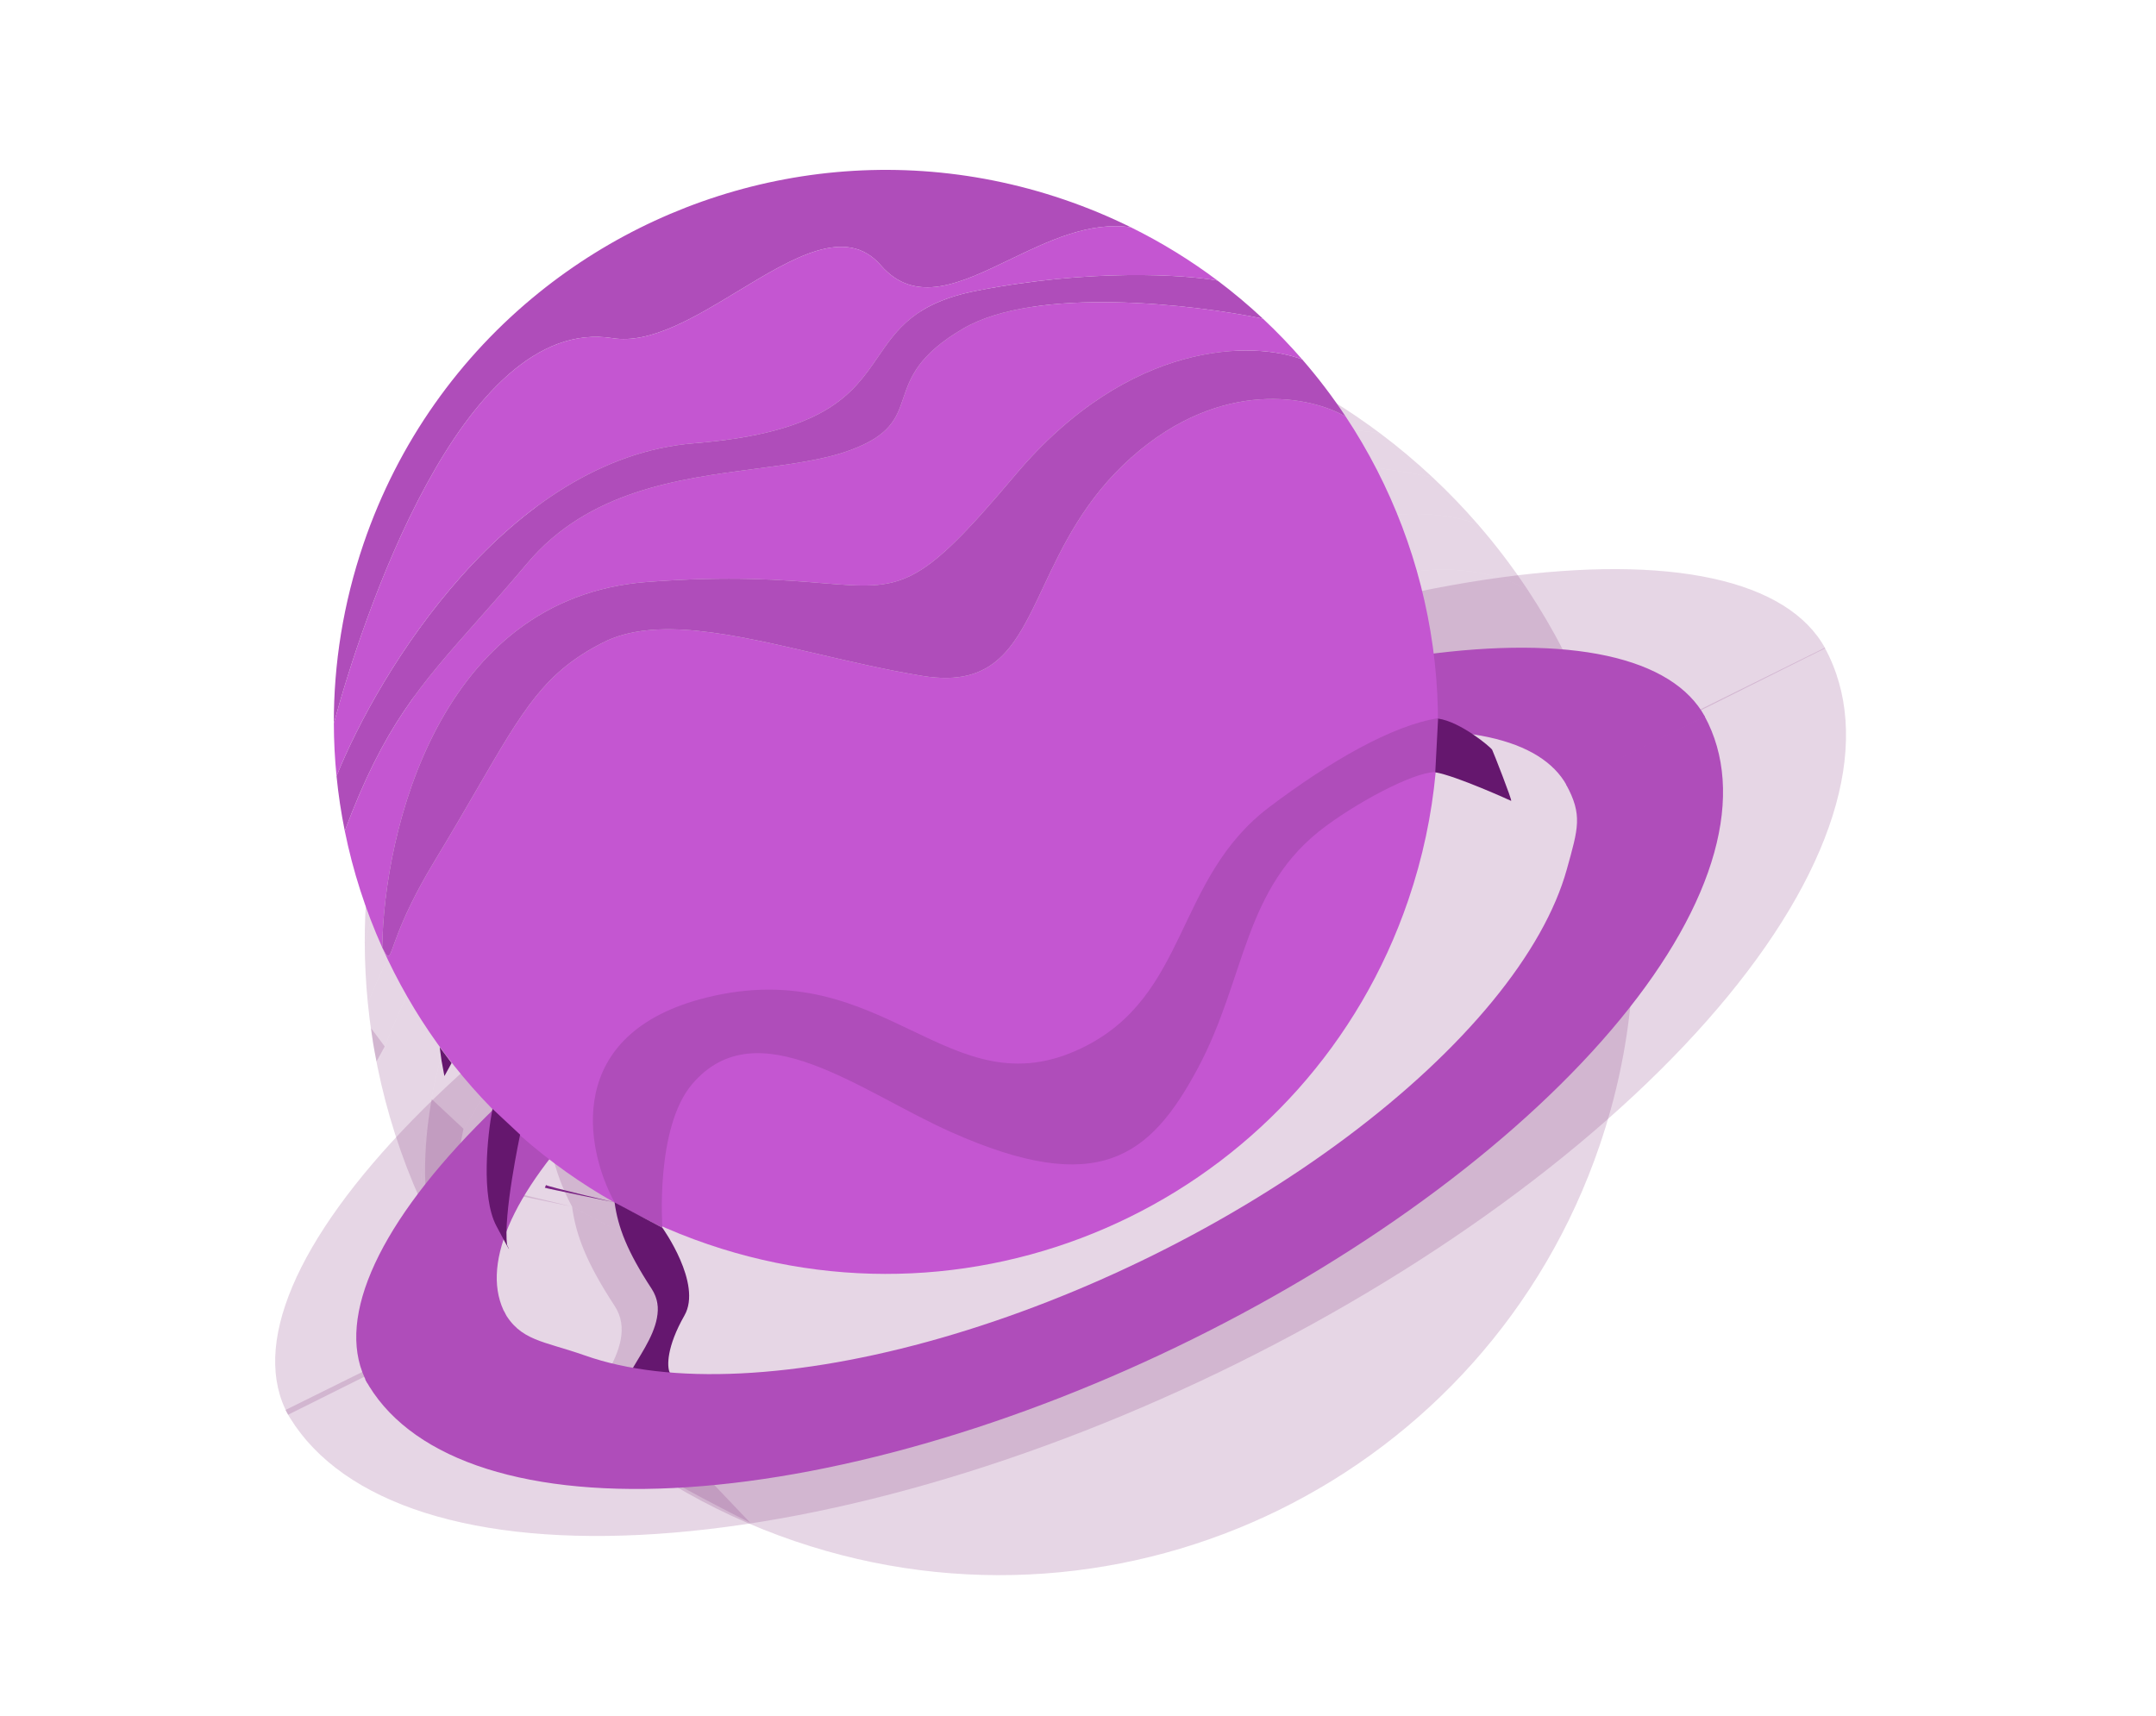 <svg width="623" height="496" viewBox="0 0 623 496" fill="none" xmlns="http://www.w3.org/2000/svg">
<path d="M527.406 187.347C522.028 177.528 510.958 170.669 494.829 167.163C478.7 163.656 457.827 163.571 433.403 166.911C408.978 170.252 381.48 176.953 352.478 186.632C323.477 196.31 293.54 208.777 264.376 223.321C235.213 237.864 207.394 254.199 182.509 271.394C157.624 288.588 136.159 306.304 119.34 323.531C102.522 340.759 90.678 357.159 84.487 371.797C78.295 386.434 77.877 399.022 83.255 408.841L129.141 385.958C124.874 378.168 125.206 368.181 130.118 356.568C135.031 344.955 144.427 331.943 157.77 318.275C171.114 304.608 188.143 290.552 207.887 276.911C227.63 263.269 249.701 250.309 272.838 238.771C295.976 227.232 319.727 217.341 342.737 209.662C365.746 201.983 387.562 196.667 406.94 194.017C426.318 191.367 442.878 191.434 455.674 194.216C468.471 196.998 477.253 202.44 481.52 210.23L527.406 187.347Z" fill="#863D83" fill-opacity="0.21"/>
<path fill-rule="evenodd" clip-rule="evenodd" d="M229.639 445.367C325.463 478.01 429.606 426.793 462.25 330.969C481.311 275.015 471.779 216.225 441.468 170.49C430.252 163.863 400.306 157.293 370.257 184.031C354.814 197.772 347.343 213.637 341.014 227.079C331.948 246.332 325.222 260.615 300.766 256.572C289.005 254.628 277.338 251.912 266.105 249.296C237.669 242.676 212.018 236.704 194.691 245.549C175.451 255.371 168.547 267.271 152.896 294.254C148.883 301.171 144.296 309.08 138.778 318.199C125.693 339.824 124.899 349.562 123.477 349.654C123.018 349.684 122.494 348.709 121.469 346.804C121.993 308.547 140.286 230.707 209.265 225.402C237.059 223.264 254.685 224.714 267.412 225.761C294.168 227.962 299.265 228.382 331.635 189.935C369.85 144.548 411.151 145.401 427.026 151.501C422.916 146.77 418.552 142.237 413.946 137.927C390.863 133.153 338.66 127.117 314.512 141.159C299.42 149.936 296.811 157.594 294.525 164.304C292.239 171.014 290.277 176.774 276.477 181.756C267.893 184.854 257.165 186.256 245.57 187.772C219.885 191.129 189.945 195.042 169.631 219.182C163.471 226.502 157.957 232.722 152.939 238.383C133.937 259.818 122.037 273.243 109.03 308.065C111.737 321.438 115.923 334.432 121.469 346.804C141.556 391.615 179.489 428.283 229.639 445.367ZM370.119 107.597C380.372 112.659 389.982 118.598 398.888 125.287C387.958 123.325 356.631 121.257 318.76 128.688C298.454 132.673 292.449 141.418 286.146 150.595C277.756 162.812 268.84 175.795 224.959 179.333C163.484 184.291 120.234 255.101 106.293 289.887C105.715 284.08 105.415 278.224 105.4 272.337C114.32 239.375 147.636 136.389 197.983 144.405C210.565 146.408 225.317 137.46 239.638 128.773C257.949 117.665 275.555 106.986 287.022 120.171C298.546 133.421 313.431 126.24 329.898 118.297C342.634 112.153 356.316 105.554 370.119 107.597Z" fill="#863D83" fill-opacity="0.21"/>
<path d="M370.119 107.597C363 104.081 355.57 100.987 347.851 98.358C286.01 77.291 220.702 91.152 173.386 129.39C147.385 150.402 126.817 178.774 115.241 212.756C108.516 232.496 105.35 252.589 105.4 272.337C114.32 239.375 147.636 136.389 197.983 144.405C210.565 146.408 225.317 137.46 239.638 128.773C257.949 117.665 275.555 106.986 287.022 120.171C298.546 133.421 313.431 126.24 329.898 118.297C342.634 112.153 356.316 105.554 370.119 107.597Z" fill="#863D83" fill-opacity="0.21"/>
<path d="M224.959 179.333C163.484 184.291 120.234 255.101 106.293 289.887C106.901 296.008 107.817 302.075 109.03 308.065C122.037 273.243 133.937 259.818 152.939 238.383C157.957 232.722 163.471 226.502 169.631 219.182C189.945 195.042 219.885 191.129 245.57 187.772C257.165 186.256 267.893 184.854 276.477 181.756C290.277 176.774 292.239 171.014 294.525 164.304C296.811 157.594 299.42 149.936 314.512 141.159C338.66 127.117 390.863 133.153 413.946 137.927C409.181 133.468 404.158 129.246 398.888 125.287C387.958 123.325 356.631 121.257 318.76 128.688C298.454 132.673 292.449 141.418 286.146 150.595C277.756 162.812 268.84 175.795 224.959 179.333Z" fill="#863D83" fill-opacity="0.21"/>
<path d="M209.265 225.402C140.286 230.707 121.993 308.547 121.469 346.804C122.494 348.709 123.018 349.684 123.477 349.654C124.899 349.562 125.693 339.824 138.778 318.199C144.296 309.08 148.883 301.171 152.896 294.254C168.547 267.271 175.451 255.371 194.691 245.549C212.018 236.704 237.669 242.676 266.105 249.296C277.338 251.912 289.005 254.628 300.766 256.572C325.222 260.615 331.948 246.332 341.014 227.079C347.343 213.637 354.814 197.772 370.257 184.031C400.306 157.293 430.252 163.863 441.468 170.49C437.081 163.871 432.259 157.525 427.026 151.501C411.151 145.401 369.85 144.548 331.635 189.935C299.265 228.382 294.168 227.962 267.412 225.761C254.685 224.714 237.059 223.264 209.265 225.402Z" fill="#863D83" fill-opacity="0.21"/>
<path d="M111.173 302.421L107.223 297.142L107.828 301.584L108.79 306.753L111.173 302.421Z" fill="#863D83" fill-opacity="0.21"/>
<path fill-rule="evenodd" clip-rule="evenodd" d="M142.521 342.94C142.403 343.261 142.278 343.56 142.147 343.834C142.495 344.049 165.1 348.626 165.301 348.696C165.301 348.696 143.037 343.455 142.521 342.94Z" fill="#863D83" fill-opacity="0.21"/>
<path d="M195.727 280.697C148.118 292.557 155.606 330.971 165.301 348.696L181.186 357.133C181.186 357.133 178.727 323.859 191.101 309.377C212.659 284.146 246.726 311.823 277.037 325.34C325.891 347.126 343.188 333.655 358.96 304.233C375.137 274.055 373.946 244.032 401.514 223.725C414.504 214.156 432.945 204.882 438.765 205.856L439.155 187.835C423.532 190.178 402.642 202.395 382.808 217.352C351.15 241.227 356.142 280.246 320.422 297.458C276.158 318.787 255.238 265.873 195.727 280.697Z" fill="#863D83" fill-opacity="0.21"/>
<path d="M181.186 357.133L165.301 348.696C166.424 356.945 169.451 364.935 177.611 377.397C185.771 389.859 166.558 405.401 169.055 411.395C171.052 416.19 201.702 432.501 216.777 440.057L183.587 405.151C182.724 403.243 182.501 396.793 188.512 386.254C194.522 375.715 181.186 357.133 181.186 357.133Z" fill="#863D83" fill-opacity="0.21"/>
<path d="M82.479 407.482C89.386 420.176 101.978 429.897 119.536 436.09C137.094 442.283 159.275 444.826 184.811 443.575C210.348 442.324 238.74 437.303 268.367 428.798C297.994 420.293 328.275 408.472 357.482 394.008C386.689 379.545 414.25 362.723 438.59 344.502C462.931 326.282 483.575 307.02 499.344 287.817C515.112 268.613 525.697 249.844 530.493 232.581C535.289 215.319 534.202 199.9 527.295 187.206L481.34 209.963C486.82 220.034 485.345 224.404 481.54 238.1C477.735 251.795 469.337 266.686 456.827 281.922C444.316 297.157 427.938 312.439 408.627 326.895C389.315 341.35 367.449 354.697 344.277 366.172C321.105 377.647 297.08 387.026 273.575 393.773C250.07 400.521 227.544 404.504 207.284 405.497C187.024 406.49 169.427 404.472 155.496 399.558C141.566 394.645 133.914 394.796 128.434 384.724L82.479 407.482Z" fill="#863D83" fill-opacity="0.21"/>
<path d="M437.86 205.85L438.792 188.014C446.303 189.06 456.325 197.565 456.747 198.367C457.123 199.079 463.428 215.161 463.066 215.345C463.066 215.345 444.826 207.013 437.86 205.85Z" fill="#863D83" fill-opacity="0.21"/>
<path d="M126.033 356.498C120.881 346.755 123.092 326.35 124.75 317.636L133.931 326.21C133.931 326.21 128.23 353.011 129.614 362.862C130.568 364.8 131.186 366.241 126.033 356.498Z" fill="#863D83" fill-opacity="0.21"/>
<path d="M492.652 207.085C487.973 198.541 478.341 192.573 464.307 189.522C450.273 186.471 432.112 186.397 410.861 189.304C389.609 192.21 365.683 198.041 340.449 206.462C315.215 214.883 289.167 225.731 263.792 238.385C238.417 251.039 214.212 265.252 192.56 280.213C170.907 295.173 152.231 310.588 137.597 325.578C122.963 340.567 112.659 354.837 107.271 367.573C101.884 380.309 101.52 391.261 106.199 399.805L146.124 379.895C142.412 373.116 142.701 364.427 146.975 354.322C151.249 344.218 159.425 332.897 171.035 321.004C182.645 309.112 197.462 296.883 214.641 285.013C231.819 273.144 251.023 261.868 271.155 251.828C291.287 241.788 311.952 233.182 331.973 226.501C351.993 219.82 370.975 215.194 387.836 212.888C404.696 210.582 419.105 210.641 430.239 213.061C441.373 215.482 449.015 220.216 452.727 226.995L492.652 207.085Z" fill="#AF4DBA"/>
<g filter="url(#filter0_i_138_913)">
<path fill-rule="evenodd" clip-rule="evenodd" d="M233.568 431.586C316.943 459.989 407.558 415.425 435.961 332.049C452.546 283.364 444.252 232.211 417.879 192.418C408.119 186.651 382.064 180.935 355.918 204.199C342.481 216.155 335.981 229.959 330.474 241.655C322.586 258.407 316.734 270.835 295.454 267.317C285.222 265.625 275.07 263.262 265.296 260.986C240.555 255.226 218.236 250.03 203.159 257.726C186.419 266.272 180.412 276.626 166.794 300.103C163.303 306.122 159.311 313.004 154.51 320.938C143.125 339.754 142.434 348.226 141.197 348.307C140.798 348.333 140.341 347.485 139.45 345.827C139.906 312.54 155.822 244.812 215.841 240.196C240.023 238.336 255.36 239.598 266.434 240.508C289.714 242.424 294.149 242.788 322.314 209.336C355.564 169.845 391.5 170.587 405.312 175.895C401.736 171.779 397.939 167.835 393.932 164.084C373.847 159.931 328.426 154.678 307.415 166.897C294.283 174.533 292.013 181.197 290.024 187.035C288.036 192.873 286.328 197.885 274.321 202.219C266.853 204.915 257.518 206.135 247.429 207.454C225.081 210.375 199.03 213.78 181.355 234.784C175.995 241.153 171.198 246.565 166.831 251.491C150.298 270.141 139.944 281.822 128.626 312.121C130.982 323.757 134.624 335.062 139.45 345.827C156.928 384.816 189.932 416.721 233.568 431.586ZM355.799 137.694C364.719 142.099 373.081 147.266 380.83 153.087C371.32 151.379 344.062 149.58 311.111 156.046C293.443 159.513 288.218 167.122 282.734 175.107C275.434 185.737 267.676 197.033 229.496 200.112C176.007 204.425 138.375 266.037 126.245 296.304C125.742 291.251 125.481 286.156 125.468 281.034C133.229 252.354 162.217 162.746 206.024 169.721C216.972 171.464 229.807 163.678 242.268 156.119C258.2 146.455 273.519 137.163 283.497 148.635C293.523 160.163 306.475 153.916 320.802 147.004C331.884 141.659 343.788 135.917 355.799 137.694Z" fill="#C456D1"/>
<path d="M355.799 137.694C349.604 134.635 343.14 131.944 336.424 129.656C282.615 111.325 225.792 123.386 184.622 156.657C161.999 174.939 144.103 199.625 134.03 229.193C128.179 246.368 125.425 263.851 125.468 281.034C133.229 252.354 162.217 162.746 206.024 169.721C216.972 171.464 229.807 163.678 242.268 156.119C258.2 146.455 273.519 137.163 283.497 148.635C293.523 160.163 306.475 153.916 320.802 147.004C331.884 141.659 343.788 135.917 355.799 137.694Z" fill="#AF4DBA"/>
<path d="M229.496 200.112C176.007 204.425 138.375 266.037 126.245 296.304C126.774 301.63 127.571 306.908 128.626 312.121C139.944 281.822 150.298 270.141 166.831 251.491C171.198 246.565 175.995 241.153 181.355 234.784C199.03 213.78 225.081 210.375 247.429 207.454C257.518 206.135 266.853 204.915 274.321 202.219C286.328 197.885 288.036 192.873 290.024 187.035C292.013 181.197 294.283 174.533 307.415 166.897C328.426 154.678 373.847 159.931 393.932 164.084C389.786 160.205 385.415 156.531 380.83 153.087C371.32 151.379 344.062 149.58 311.111 156.046C293.443 159.513 288.218 167.122 282.734 175.107C275.434 185.737 267.676 197.033 229.496 200.112Z" fill="#AF4DBA"/>
<path d="M215.841 240.196C155.822 244.812 139.906 312.54 139.45 345.827C140.341 347.485 140.798 348.333 141.197 348.307C142.434 348.226 143.125 339.754 154.51 320.938C159.311 313.004 163.303 306.122 166.794 300.103C180.412 276.626 186.419 266.272 203.159 257.726C218.236 250.03 240.555 255.226 265.296 260.986C275.07 263.262 285.222 265.625 295.454 267.317C316.734 270.835 322.586 258.407 330.474 241.655C335.981 229.959 342.481 216.155 355.918 204.199C382.064 180.935 408.119 186.651 417.879 192.418C414.062 186.658 409.866 181.137 405.312 175.895C391.5 170.587 355.564 169.845 322.314 209.336C294.149 242.788 289.714 242.424 266.434 240.508C255.36 239.598 240.023 238.336 215.841 240.196Z" fill="#AF4DBA"/>
</g>
<path d="M130.491 307.21L127.054 302.617L127.58 306.481L128.418 310.979L130.491 307.21Z" fill="#65176E"/>
<path fill-rule="evenodd" clip-rule="evenodd" d="M157.767 342.465C157.664 342.744 157.556 343.004 157.442 343.243C157.744 343.43 177.413 347.413 177.588 347.473C177.588 347.473 158.216 342.913 157.767 342.465Z" fill="url(#paint0_linear_138_913)"/>
<path d="M204.061 288.308C162.637 298.627 169.152 332.051 177.588 347.473L191.409 354.814C191.409 354.814 189.27 325.862 200.036 313.262C218.794 291.309 248.435 315.39 274.808 327.151C317.316 346.107 332.366 334.386 346.089 308.786C360.164 282.528 359.128 256.406 383.115 238.737C394.418 230.41 410.463 222.341 415.527 223.189L415.866 207.509C402.272 209.548 384.096 220.178 366.839 233.192C339.293 253.965 343.637 287.915 312.557 302.891C274.044 321.449 255.842 275.41 204.061 288.308Z" fill="#AF4DBA"/>
<path d="M191.409 354.814L177.588 347.473C178.565 354.651 181.199 361.603 188.298 372.446C195.398 383.289 178.682 396.812 180.854 402.027C182.592 406.199 209.26 420.391 222.377 426.966L193.498 396.594C192.747 394.934 192.553 389.322 197.783 380.152C203.013 370.982 191.409 354.814 191.409 354.814Z" fill="#65176F"/>
<path d="M105.524 398.622C111.534 409.667 122.49 418.126 137.767 423.514C153.045 428.902 172.344 431.116 194.563 430.027C216.782 428.938 241.486 424.569 267.264 417.17C293.042 409.77 319.39 399.484 344.803 386.899C370.215 374.315 394.196 359.678 415.374 343.824C436.553 327.971 454.515 311.211 468.235 294.502C481.956 277.794 491.165 261.463 495.338 246.443C499.511 231.422 498.565 218.007 492.556 206.962L452.571 226.762C457.339 235.525 456.055 239.327 452.744 251.244C449.434 263.161 442.127 276.117 431.242 289.373C420.357 302.63 406.106 315.926 389.303 328.504C372.5 341.082 353.475 352.694 333.313 362.679C313.151 372.663 292.247 380.824 271.796 386.695C251.344 392.565 231.744 396.032 214.116 396.895C196.488 397.759 181.177 396.003 169.056 391.728C156.936 387.453 150.277 387.584 145.509 378.821L105.524 398.622Z" fill="#AF4DBA"/>
<path d="M414.739 223.184L415.55 207.665C422.085 208.575 430.806 215.975 431.173 216.672C431.5 217.292 436.986 231.285 436.671 231.445C436.671 231.445 420.8 224.196 414.739 223.184Z" fill="#65176E"/>
<path d="M143.421 354.262C138.938 345.785 140.862 328.03 142.304 320.448L150.293 327.908C150.293 327.908 145.332 351.227 146.537 359.799C147.366 361.485 147.904 362.739 143.421 354.262Z" fill="#65176E"/>
<defs>
<filter id="filter0_i_138_913" x="125.468" y="121.093" width="319.056" height="319.056" filterUnits="userSpaceOnUse" color-interpolation-filters="sRGB">
<feFlood flood-opacity="0" result="BackgroundImageFix"/>
<feBlend mode="normal" in="SourceGraphic" in2="BackgroundImageFix" result="shape"/>
<feColorMatrix in="SourceAlpha" type="matrix" values="0 0 0 0 0 0 0 0 0 0 0 0 0 0 0 0 0 0 127 0" result="hardAlpha"/>
<feOffset dx="-29" dy="-72"/>
<feComposite in2="hardAlpha" operator="arithmetic" k2="-1" k3="1"/>
<feColorMatrix type="matrix" values="0 0 0 0 0.481 0 0 0 0 0.143 0 0 0 0 0.521 0 0 0 1 0"/>
<feBlend mode="normal" in2="shape" result="effect1_innerShadow_138_913"/>
</filter>
<linearGradient id="paint0_linear_138_913" x1="152.061" y1="298.762" x2="137.581" y2="319.629" gradientUnits="userSpaceOnUse">
<stop stop-color="#C457D0"/>
<stop offset="0.495" stop-color="#A03EAB"/>
<stop offset="1" stop-color="#7B2585"/>
</linearGradient>
</defs>
</svg>
